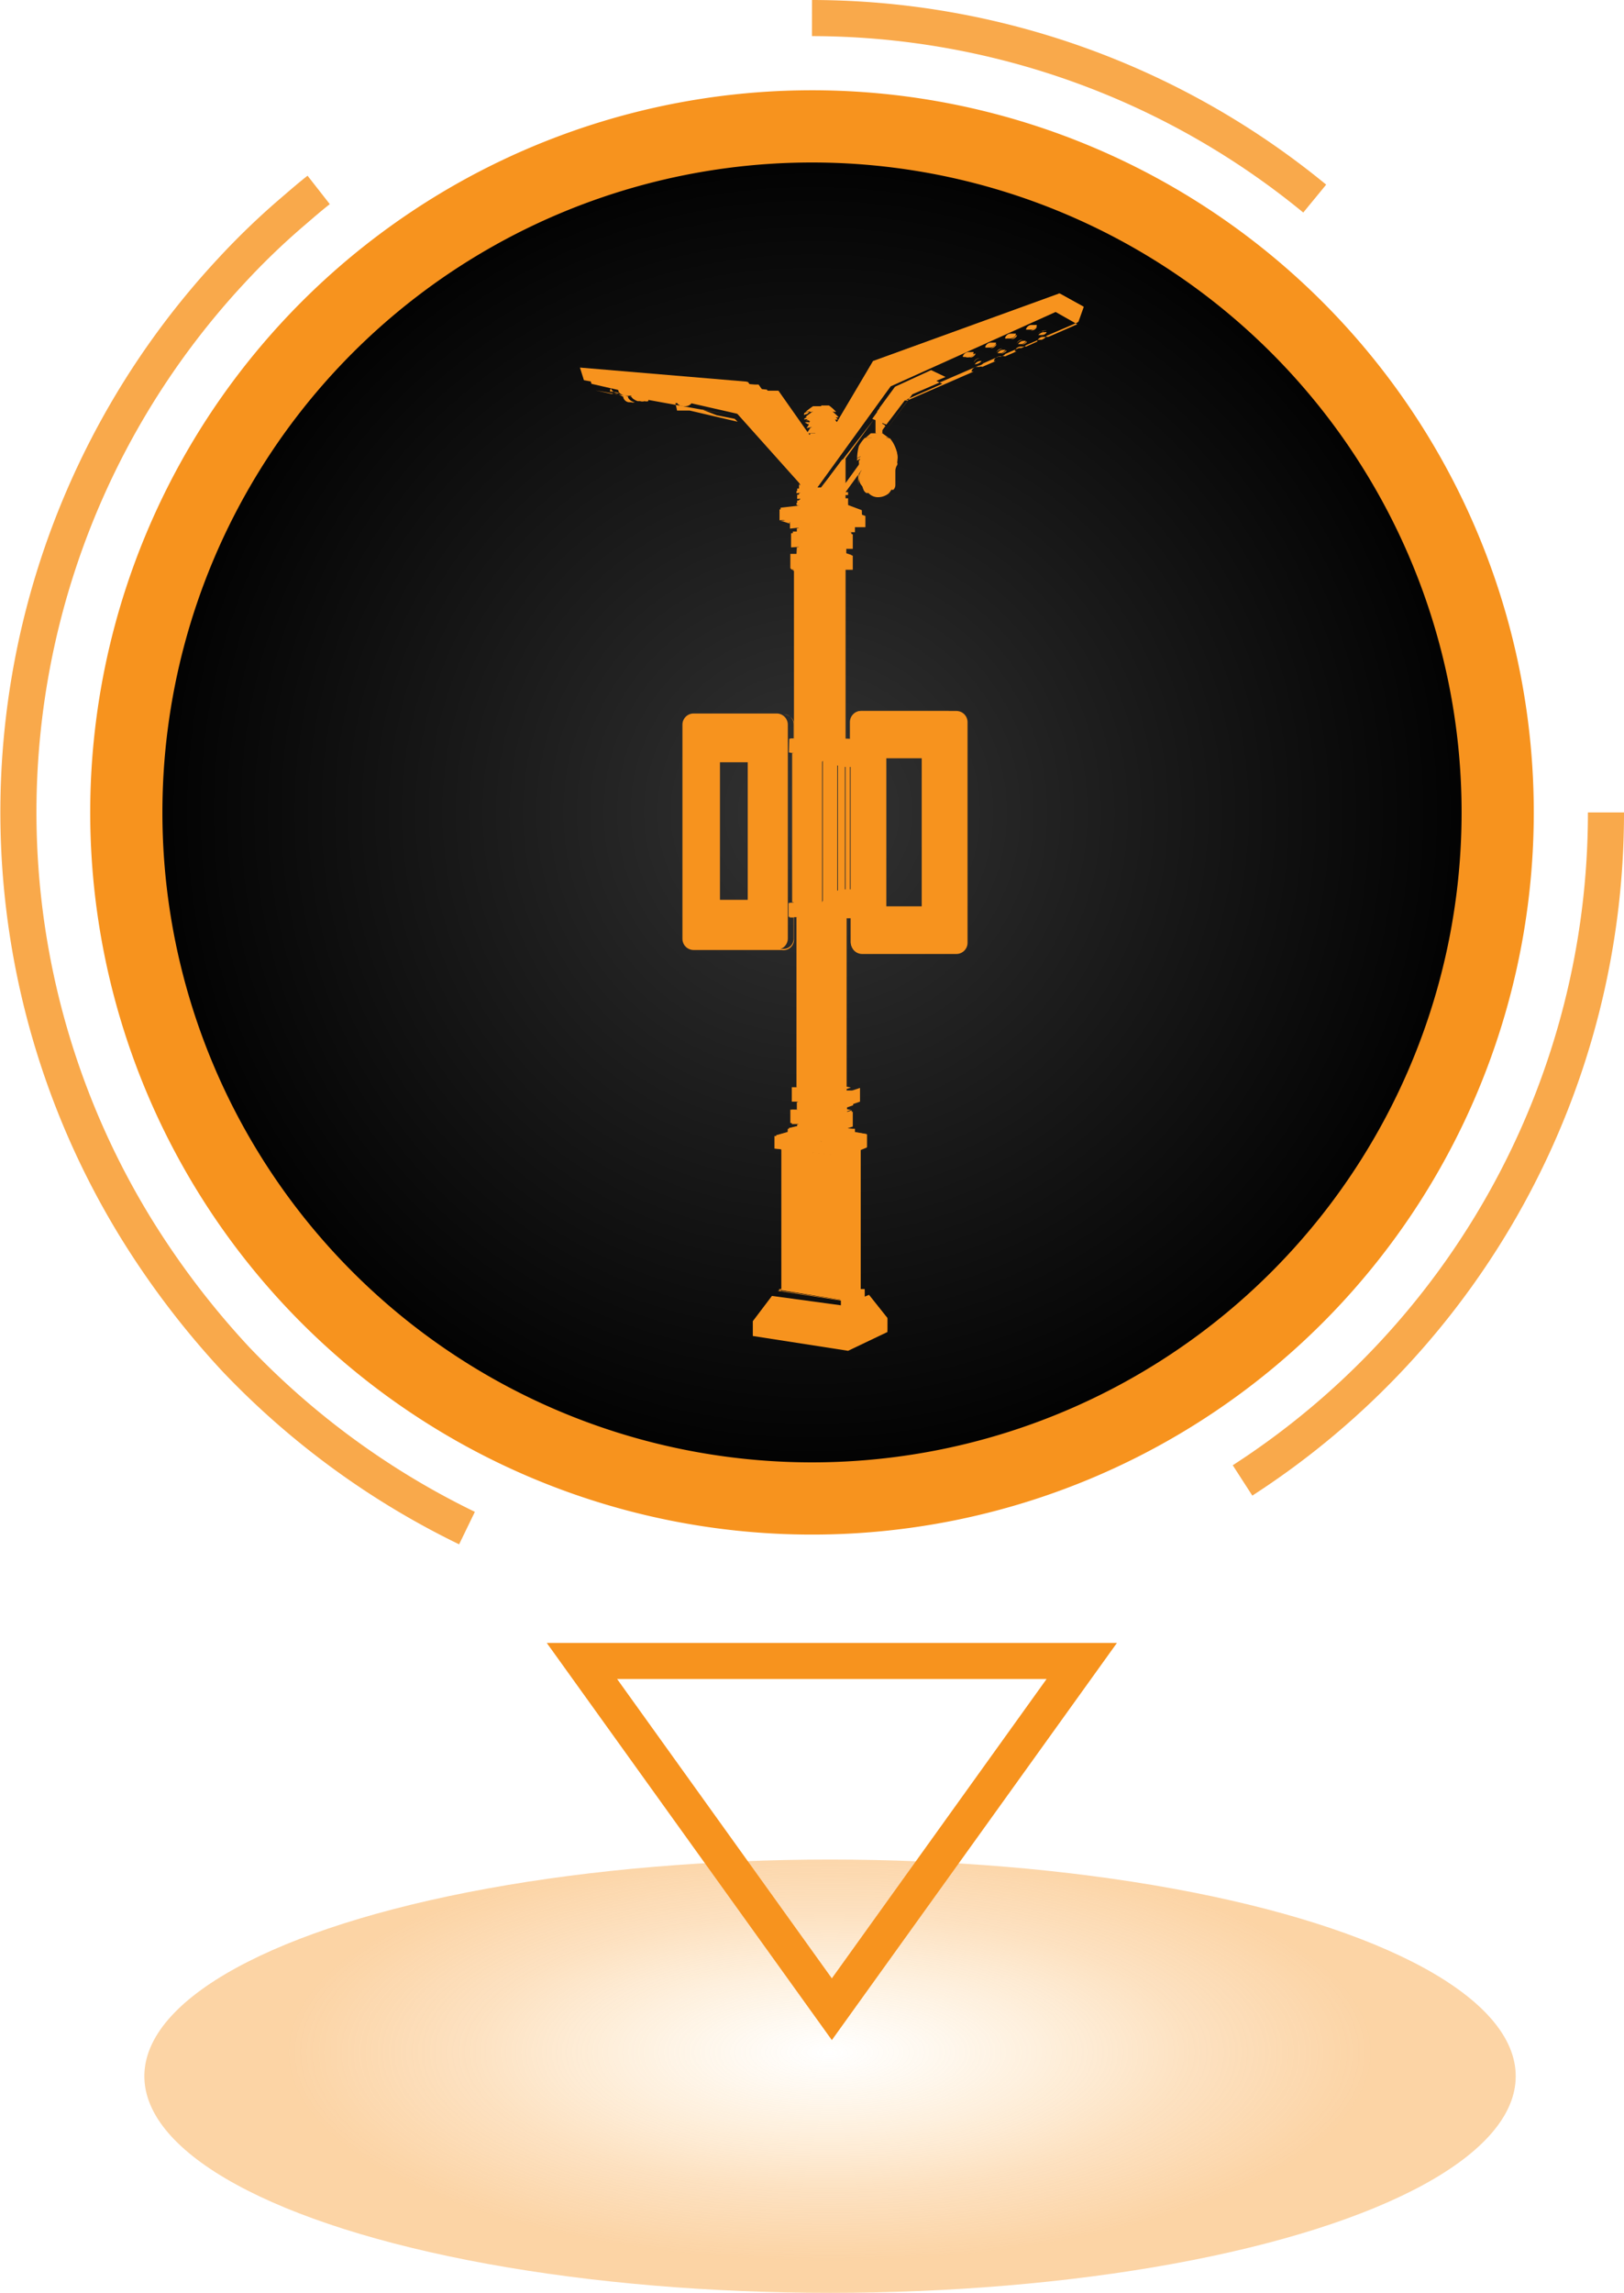 <svg xmlns="http://www.w3.org/2000/svg" xmlns:xlink="http://www.w3.org/1999/xlink" viewBox="0 0 45 63.5"><defs><style>.cls-1{fill:url(#未命名的渐变_54);}.cls-2{fill:#f7931e;}.cls-3{fill:url(#未命名的渐变_42);}.cls-4{opacity:0.8;}.cls-5{fill:none;stroke:#f7931e;}</style><radialGradient id="未命名的渐变_54" cx="-2.9" cy="152.44" r="13.44" gradientTransform="translate(26.24 -8.71) scale(1.12 0.43)" gradientUnits="userSpaceOnUse"><stop offset="0" stop-color="#fbb03b" stop-opacity="0"/><stop offset="0.67" stop-color="#f7931e" stop-opacity="0.28"/><stop offset="1" stop-color="#f7931e" stop-opacity="0.4"/></radialGradient><radialGradient id="未命名的渐变_42" cx="22.5" cy="22.5" r="19" gradientUnits="userSpaceOnUse"><stop offset="0" stop-color="#333"/><stop offset="1"/></radialGradient></defs><g id="图层_2" data-name="图层 2"><g id="图层_1-2" data-name="图层 1"><ellipse class="cls-1" cx="23" cy="57.5" rx="19" ry="6"/><path class="cls-2" d="M29,46.5l-5.95,8.29L17.1,46.5H29m1.95-1H15.15l7.9,11,7.9-11Z"/><circle class="cls-3" cx="22.5" cy="22.5" r="19"/><path class="cls-2" d="M22.5,4.5a18,18,0,1,1-18,18,18,18,0,0,1,18-18m0-2a20,20,0,1,0,20,20,20,20,0,0,0-20-20Z"/><g class="cls-4"><path class="cls-5" d="M44.5,22.5A22,22,0,0,1,34.43,41"/><path class="cls-5" d="M22.5.5a22,22,0,0,1,13.93,5"/><path class="cls-5" d="M12.94,42.32a22.25,22.25,0,0,1-6.4-4.67A23.27,23.27,0,0,1,3.76,34,22,22,0,0,1,6.4,7.51,20.07,20.07,0,0,1,8.16,5.82c.22-.19.44-.38.67-.56"/></g><path class="cls-2" d="M26,20.47v5.15H24.35v-.19a.8.8,0,0,0-.8-.8h-.12a.79.79,0,0,0-.67.38l0,0V21.11l.12-.11a.82.82,0,0,0,.54.24h.15a.82.82,0,0,0,.56-.22.8.8,0,0,0,.24-.56H26m-5,.09v5H19.71v-5H21m1.75,11.05a.87.87,0,0,0,.33.33v3.25l-.63-.1v-3.2a.9.9,0,0,0,.3-.28M29.37,8.12,24.19,10h0l-1,1.69-.06-.07c.05,0,.09,0,.09,0l0,0-.06-.06c.05,0,.08,0,.08,0l0,0h0a1.29,1.29,0,0,0-.21-.19h-.47a2.11,2.11,0,0,0-.23.19h0s0,0,0,0,0,0,.09,0l-.06.06h0s0,0,0,0,0,0,.09.05l-.06.07h0s0,0,0,0,0,0,.1.06h0l0,.06,0,0a.08.08,0,0,0,0,.05.17.17,0,0,0,.09.06v0a.11.11,0,0,1-.08,0,.05.05,0,0,1,0,0,.24.24,0,0,1,.14-.05l-.11.18-.06,0h0l-.9-1.28h0l-.11,0-.32,0-.12-.17-.1,0h0l-4.65-.39h0l.12.37h0l.74.17h0l0,0h0c0,.06.08.14.19.16h.08l.09,0h0c0,.06.09.12.18.15h.07a.19.19,0,0,0,.12,0h0a.17.17,0,0,0,.1,0,.05.05,0,0,0,0-.05h0s0,0,0,0-.08-.05-.18-.08h0a.27.27,0,0,0-.13,0H17.4v0h0c0,.06.08.14.19.16h0a.17.17,0,0,1-.1,0h-.05c-.1,0-.17-.09-.17-.15h0a.06.06,0,0,0,0,0h0v0s-.08-.05-.18-.08h0a.34.34,0,0,0-.14,0h0l-.45-.1,3.75.68,0,0-.8-.15h0l.41.16.5.1.08.08-1.33-.31h0l-.09,0-.26,0v0h0v0S18.7,11,18.6,11h0a.32.32,0,0,0-.13,0H18.4l0,0h0c0,.06.08.14.19.16h.07a.15.15,0,0,0,.1,0h0s0,0,0,0a.21.21,0,0,0,.15.09H19a.21.21,0,0,0,.16-.08h0l1.36.31,1.65,1.86v.19h-.08v.09h.08v.08h-.08v.09h.08v.07h-.08V14h.08v0l-.54.06h0v.31h0l.32.11v.13l.18,0v.11l-.16,0v.42l.16,0v.2H21.9v.4h0l.19.08v4.6h0V15.78l.22,0,.18.18h0v4.28l-.2.23H22v-.39a.26.26,0,0,0-.08-.21.37.37,0,0,0-.21-.09h-.09v0h.09a.28.28,0,0,1,.28.28v.39h-.09v.4h.09V25h-.11v.41h.11V26a.28.28,0,0,1-.28.28h-.09a.24.24,0,0,0,.12-.07.31.31,0,0,0,.09-.22V20.07a.31.31,0,0,0-.31-.31H19.22a.31.31,0,0,0-.31.31V26a.31.31,0,0,0,.31.31h2.44A.29.29,0,0,0,22,26V25.4h.11v4.71l-.17,0v.4l.17,0v.22h-.17v.4h.18v.05l-.26.06h0v.1l-.35.1h0v.37l.19,0V35.7l-.11,0h0v.19h0v-.17L23.3,36v.15l-1.91-.26-.53.7h0V37l2.64.41,1.09-.52V36.5h0l-.51-.64-.12.05v-.21h-.11V31.85l.17-.07v-.37h0l-.33-.06v-.09h0l-.24,0v0l.18-.06v-.41h0l-.16,0v-.12l.17-.06v-.41h0l-.18,0V25.43h.12v.68a.31.31,0,0,0,.31.31h2.61a.31.31,0,0,0,.31-.31V20a.31.31,0,0,0-.31-.31h-.09l-.09,0H23.86a.31.31,0,0,0-.31.31v.47h-.12V15.78l.2,0h0v-.39l-.18-.06v-.13l.18,0v-.4l-.17-.06v0h.23l0,0v-.14l.29,0h0v-.31l-.55-.2h0v-.07l.07,0V13.8l-.07,0v-.09l.07,0v-.08l-.07,0v0l.45-.62c0,.08,0,.24,0,.32a1,1,0,0,0,.05.24.19.19,0,0,0,.07.08h0a.07.07,0,0,0,.06,0h0a.36.36,0,0,0,.28.12h0a.48.48,0,0,0,.28-.1.44.44,0,0,0,.08-.11h0a.07.07,0,0,0,.06,0,.19.19,0,0,0,.05-.13c0-.09,0-.3,0-.39a.3.3,0,0,1,.05-.16.08.08,0,0,0,0-.07.73.73,0,0,0,0-.25.61.61,0,0,0-.21-.35L24.43,12v-.06h0l.11-.15-.11,0v-.08s0,0,0,0h-.06l-.08,0a.07.07,0,0,0,0,.06l0,.3-.07,0a1.19,1.19,0,0,0-.34.4,1.68,1.68,0,0,0-.06.37v0h0l-.39.54V12.7h0l.79-1.09.08,0h0l-.08,0L22.75,13.5l-.32,0h-.07l-.1,0,.39,0h0l1.84-2.54h0v0h0l.19-.26,4.57-2.06.6.34-.8.35v0l0,0h0s0,0,0,0l-.09,0h-.06c-.09,0-.16.08-.16.13s0,0,0,0h0a.05.05,0,0,0,0,0h0l-.31.14v0h0l0,0h0a0,0,0,0,0,0,0,.15.15,0,0,0-.09,0h-.06c-.09,0-.16.08-.16.13a.08.08,0,0,0,0,0l0,0,.05,0-.32.14v0h0s0,0,0,0l0,0a.15.15,0,0,0-.09,0h-.06c-.09,0-.16.08-.16.13a.08.08,0,0,0,0,0h0l0,0h.05l-.37.16a0,0,0,0,0,0,0h0s0,0,0,0h0s0,0,0,0a.11.11,0,0,0-.08,0h-.07c-.08,0-.15.08-.15.13a.08.08,0,0,0,0,0h0l0,0,.06,0-1.79.78h0l-.08,0,1-.44-.43-.21-1,.47-.51.71.39.16h0l.51-.67.09,0L24.49,12h0l.79-1.08,1.83-.79h0a.26.26,0,0,0,.14-.07l.41-.18h.07a.26.26,0,0,0,.13-.08l.37-.16h.07a.41.41,0,0,0,.13-.08l.35-.15h.08A.24.24,0,0,0,29,9.3l.86-.37h0l.16-.44-.68-.37ZM19.13,11.2Z"/><polygon class="cls-2" points="20.89 36.64 20.88 36.94 23.5 37.34 23.5 37.05 20.89 36.64 20.89 36.64"/><polygon class="cls-2" points="24.59 36.52 23.52 37.05 23.51 37.34 24.59 36.83 24.59 36.52 24.59 36.52"/><polygon class="cls-2" points="21.41 35.95 20.89 36.63 23.5 37.03 23.31 36.21 21.41 35.95 21.41 35.95"/><polygon class="cls-2" points="24.09 35.89 23.96 35.94 23.33 36.21 23.51 37.03 24.58 36.51 24.09 35.89 24.09 35.89"/><polygon class="cls-2" points="23.96 35.74 23.32 36.03 23.32 36.19 23.96 35.92 23.96 35.74 23.96 35.74"/><polygon class="cls-2" points="23.86 35.71 23.86 35.75 23.86 35.75 23.28 36 21.63 35.75 21.63 35.72 21.55 35.75 23.31 36.02 23.94 35.73 23.86 35.71 23.86 35.71"/><polygon class="cls-2" points="23.85 31.84 23.34 32.03 23.34 32.03 23.29 32.03 23.28 35.98 23.85 35.73 23.85 31.84 23.85 31.84"/><path class="cls-2" d="M22.45,32.74h0v2.31h0V32.74m-.8-.89v3.88l1.62.25V32l-1.63-.18Z"/><polygon class="cls-2" points="21.81 32.04 21.8 32.04 21.8 35.57 23.09 35.77 23.09 32.19 21.81 32.04 21.81 32.04"/><polygon class="cls-2" points="21.82 32.05 21.82 35.56 23.08 35.75 23.08 32.2 21.82 32.05 21.82 32.05"/><path class="cls-2" d="M23.66,32.77h-.1a.2.2,0,0,0-.15.2v1.87a.19.19,0,0,0,.05.13.16.16,0,0,0,.09,0h.08c.11,0,.12-.23.12-.24v-.05h0V32.9a.2.2,0,0,0,0-.12Z"/><path class="cls-2" d="M23.75,34.78h0Zm0,0a.5.5,0,0,1-.24.09.31.31,0,0,0,.05.1h.08c.08,0,.1-.16.11-.21Z"/><path class="cls-2" d="M23.43,34.87h0a.18.18,0,0,0,0,.09l.07,0h0a.16.16,0,0,1-.05-.11Z"/><polygon class="cls-2" points="23.48 32.99 23.43 32.99 23.43 34.85 23.43 34.85 23.48 34.86 23.48 34.85 23.48 32.99 23.48 32.99"/><path class="cls-2" d="M23.75,32.92h0Zm0,0a.48.48,0,0,1-.23.07h0v1.86h0a.46.46,0,0,0,.23-.09v0a.3.3,0,0,1-.13.07h0a.05.05,0,0,1,0,0v-.52s0,0,0,0,.05-.11.11-.12h0a.11.11,0,0,1,.07,0v-1.2Z"/><path class="cls-2" d="M23.66,34.11c-.06,0-.1.07-.11.1v.56h0v-.4a.09.09,0,0,1,.06-.08l.11,0v-.07a.14.14,0,0,0,0-.06l0,0Z"/><path class="cls-2" d="M23.74,34.28l-.11,0a.1.1,0,0,0,0,.07v.4h0a.2.2,0,0,0,.14-.07v-.43Z"/><path class="cls-2" d="M23.68,34.16h0s0,0,0,.06,0,0,0,0h0a.07.07,0,0,0,0,0,.05.05,0,0,0,0-.05Z"/><path class="cls-2" d="M23.69,34.17a0,0,0,0,0,0,0l0,0s0,0,0,0,0,0,0,0Z"/><path class="cls-2" d="M23.71,33h0l-.15.06s0,0,0,0v.84s0,0,0,0h0l.16-.06s0,0,0,0V33a0,0,0,0,0,0,0Z"/><path class="cls-2" d="M23.71,33l-.15.06s0,0,0,0v.84h0l.15-.06s0,0,0,0V33Z"/><path class="cls-2" d="M23.67,32.79h0a.22.22,0,0,0-.14.19h0a.4.4,0,0,0,.23-.08s0-.08,0-.1Z"/><path class="cls-2" d="M23.61,32.79Zm0,0h-.05a.18.18,0,0,0-.13.19h.05a.23.23,0,0,1,.13-.18Z"/><polygon class="cls-2" points="21.46 31.46 21.46 31.81 21.65 31.83 21.65 31.83 23.33 32.02 23.34 31.68 21.46 31.46 21.46 31.46"/><polygon class="cls-2" points="24.02 31.42 23.35 31.68 23.35 32.01 23.86 31.83 23.86 31.83 24.02 31.76 24.02 31.42 24.02 31.42"/><polygon class="cls-2" points="21.81 31.36 21.49 31.45 23.34 31.67 24 31.41 23.69 31.36 23.69 31.44 23.24 31.58 21.81 31.43 21.81 31.36 21.81 31.36"/><polygon class="cls-2" points="21.83 31.26 21.82 31.42 23.23 31.57 23.23 31.42 21.83 31.26 21.83 31.26"/><polygon class="cls-2" points="23.68 31.27 23.25 31.42 23.25 31.57 23.68 31.43 23.68 31.27 23.68 31.27"/><polygon class="cls-2" points="22.72 31.09 22.72 31.25 22.49 31.31 22.49 31.31 22.07 31.27 22.07 31.2 21.85 31.25 23.24 31.4 23.66 31.27 23.43 31.24 23.43 31.3 23.2 31.38 23.2 31.38 22.78 31.34 22.78 31.17 22.72 31.09 22.72 31.09"/><polygon class="cls-2" points="22.8 31.19 22.8 31.32 23.19 31.36 23.19 31.27 22.83 31.25 22.8 31.19 22.8 31.19"/><polygon class="cls-2" points="23.42 31.21 23.24 31.28 23.21 31.28 23.21 31.36 23.42 31.29 23.42 31.21 23.42 31.21"/><polygon class="cls-2" points="22.48 30.98 22.31 31.16 22.09 31.14 22.09 31.18 22.09 31.18 22.09 31.25 22.48 31.3 22.48 30.98 22.48 30.98"/><polygon class="cls-2" points="22.57 30.89 22.5 30.96 22.5 30.96 22.5 31.3 22.71 31.24 22.71 31.07 22.57 30.89 22.57 30.89"/><polygon class="cls-2" points="22.56 30.5 22.3 30.77 22.3 30.77 21.9 30.73 21.9 31.1 22.3 31.14 22.57 30.87 22.71 31.04 22.71 31.04 22.72 31.06 22.72 31.06 22.72 31.06 22.8 31.16 22.8 31.16 22.84 31.23 23.23 31.26 23.23 30.88 22.83 30.84 22.71 30.68 22.71 30.68 22.71 30.68 22.56 30.5 22.56 30.5"/><polygon class="cls-2" points="23.6 30.75 23.25 30.88 23.25 31.26 23.6 31.13 23.6 30.75 23.6 30.75"/><polygon class="cls-2" points="22.8 30.53 22.8 30.79 22.84 30.83 23.24 30.87 23.42 30.8 23.42 30.69 23.42 30.7 23.42 30.59 23.26 30.64 23.21 30.64 23.21 30.86 23.19 30.86 23.19 30.64 22.87 30.61 22.8 30.53 22.8 30.53"/><path class="cls-2" d="M22.56,30.68a.07.07,0,1,0,0,.14.07.07,0,1,0,0-.14Z"/><path class="cls-2" d="M22.56,30.69a.07.07,0,0,0-.06,0,.06.06,0,0,0,0,.06l0,0h0s0,0,0-.05a.06.06,0,0,0-.05-.06Z"/><polygon class="cls-2" points="23.43 30.71 23.43 30.79 23.58 30.74 23.43 30.71 23.43 30.71"/><polygon class="cls-2" points="22.72 30.43 22.72 30.68 22.79 30.77 22.79 30.51 22.72 30.43 22.72 30.43"/><polygon class="cls-2" points="22.48 30.32 22.27 30.54 22.08 30.52 22.08 30.73 22.3 30.75 22.48 30.56 22.48 30.32 22.48 30.32"/><polygon class="cls-2" points="22.56 30.23 22.5 30.3 22.5 30.3 22.5 30.54 22.56 30.47 22.71 30.66 22.71 30.41 22.71 30.41 22.56 30.23 22.56 30.23"/><polygon class="cls-2" points="22.89 27.15 22.69 27.15 22.41 30.14 22.13 30.11 22.13 30.48 22.49 30.52 22.79 30.21 23.1 30.6 23.48 30.63 23.83 30.51 23.83 30.13 23.47 30.25 23.18 30.21 23.18 30.21 22.89 27.15 22.89 27.15"/><polygon class="cls-2" points="22.78 27.11 22.67 27.15 22.97 30.2 23.24 30.23 23.58 30.12 23.43 30.09 23.2 30.17 23.08 30.15 23.08 30.14 22.78 27.11 22.78 27.11"/><polygon class="cls-2" points="23.19 25.44 22.81 25.44 22.8 25.46 22.8 27.05 22.79 27.05 22.8 27.1 23.1 30.14 23.19 30.16 23.19 25.44 23.19 25.44"/><polygon class="cls-2" points="23.42 25.43 23.3 25.43 23.21 25.44 23.21 30.16 23.42 30.08 23.42 25.43 23.42 25.43"/><polygon class="cls-2" points="22.31 25.4 22.07 25.4 22.07 30.11 22.16 30.12 22.45 27.14 22.45 27.14 22.45 27.14 22.49 27.12 22.49 25.64 22.31 25.4 22.31 25.4"/><path class="cls-2" d="M22.56,29.82a.13.13,0,0,0,0,.26.13.13,0,0,0,0-.26Z"/><path class="cls-2" d="M22.56,29.84a.11.11,0,1,0,0,.22.11.11,0,0,0,0-.22Z"/><polygon class="cls-2" points="22.78 27.06 22.71 27.06 22.49 27.14 22.66 27.14 22.78 27.1 22.78 27.06 22.78 27.06"/><polygon class="cls-2" points="22.5 25.66 22.5 27.12 22.71 27.05 22.71 25.72 22.72 25.72 22.72 27.05 22.79 27.05 22.78 25.7 22.57 25.72 22.5 25.66 22.5 25.66"/><path class="cls-2" d="M25.78,20.49V25.6H24.37V20.49h1.41m.51-.8H23.86a.29.29,0,0,0-.29.29v5h0v.42h0v.68a.29.29,0,0,0,.29.29h2.43a.29.29,0,0,0,.29-.29V20a.29.29,0,0,0-.29-.29Z"/><path class="cls-2" d="M26.39,19.69a.31.31,0,0,1,.21.29v6.13a.31.31,0,0,1-.21.29h.08a.3.3,0,0,0,.3-.3V20a.3.3,0,0,0-.3-.29Z"/><path class="cls-2" d="M21,20.58v4.91H19.72V20.58H21m.5-.8H19.22a.29.29,0,0,0-.3.29V26a.29.29,0,0,0,.3.29h2.25a.29.29,0,0,0,.3-.29V20.07a.29.29,0,0,0-.3-.29Z"/><path class="cls-2" d="M25.56,20.94v4.18h-1V20.94h1m.8-.8h-2.6v5.78h2.6V20.14Z"/><path class="cls-2" d="M25.54,21V25.1h-1V21h1m.8-.8H23.78V25.9h2.56V20.16Z"/><path class="cls-2" d="M20.73,21.09v3.85h-.8V21.09h.8m.8-.8h-2.4v5.48l2.4,0V20.29Z"/><path class="cls-2" d="M20.72,21.11v3.81l-.77,0V21.11h.77m.8-.8H19.15v5.44l2.37,0v-5.4Z"/><polygon class="cls-2" points="22.78 25.48 22.59 25.71 22.78 25.68 22.78 25.48 22.78 25.48"/><polygon class="cls-2" points="22.29 25.01 21.95 25.01 21.95 25.39 22.06 25.39 22.06 25.39 22.32 25.39 22.5 25.64 22.5 25.64 22.57 25.7 22.81 25.42 23.19 25.42 23.29 25.42 23.29 25.03 22.85 25.03 22.56 25.32 22.29 25.01 22.29 25.01"/><polygon class="cls-2" points="23.55 25.03 23.3 25.03 23.3 25.42 23.55 25.42 23.55 25.32 23.41 25.32 23.41 25.12 23.55 25.12 23.55 25.03 23.55 25.03"/><polygon class="cls-2" points="21.94 25.01 21.85 25.01 21.85 25.39 21.94 25.39 21.94 25.01 21.94 25.01"/><polygon class="cls-2" points="23.55 25.13 23.43 25.13 23.43 25.31 23.55 25.31 23.55 25.13 23.55 25.13"/><polygon class="cls-2" points="22.41 25.13 22.56 25.3 22.71 25.14 22.41 25.13 22.41 25.13"/><polygon class="cls-2" points="22.55 20.55 22.29 20.85 22.07 20.85 22.07 24.99 22.3 24.99 22.4 25.11 22.49 25.12 22.49 20.72 22.71 20.72 22.71 20.73 22.72 25.13 22.73 25.13 22.73 25.13 22.78 25.07 22.78 20.79 22.55 20.55 22.55 20.55"/><polygon class="cls-2" points="22.5 20.74 22.5 25.12 22.71 25.13 22.7 20.74 22.5 20.74 22.5 20.74"/><polygon class="cls-2" points="22.8 20.8 22.8 25.06 22.84 25.01 23.2 25.01 23.2 20.84 22.84 20.84 22.8 20.8 22.8 20.8"/><polygon class="cls-2" points="23.3 20.84 23.22 20.84 23.22 25.01 23.41 25.01 23.41 20.84 23.3 20.84 23.3 20.84"/><polygon class="cls-2" points="23.43 20.84 23.43 25.01 23.55 25.01 23.55 20.85 23.43 20.84 23.43 20.84"/><polygon class="cls-2" points="22.06 20.85 21.95 20.85 21.95 24.99 22.06 24.99 22.06 20.85 22.06 20.85"/><polygon class="cls-2" points="21.94 20.46 21.87 20.46 21.86 20.84 21.94 20.84 21.94 20.46 21.94 20.46"/><polygon class="cls-2" points="22.56 20.16 22.5 20.23 22.5 20.24 22.49 20.24 22.29 20.46 21.95 20.46 21.95 20.84 22.29 20.84 22.55 20.52 22.84 20.83 23.29 20.82 23.29 20.45 22.82 20.45 22.56 20.16 22.56 20.16"/><polygon class="cls-2" points="23.3 20.45 23.3 20.82 23.41 20.83 23.41 20.83 23.43 20.83 23.43 20.83 23.55 20.84 23.55 20.75 23.41 20.75 23.41 20.54 23.55 20.54 23.55 20.46 23.3 20.45 23.3 20.45"/><polygon class="cls-2" points="23.55 20.56 23.43 20.56 23.43 20.74 23.55 20.74 23.55 20.56 23.55 20.56"/><polygon class="cls-2" points="23.25 15.65 23.2 15.66 23.2 20.44 23.29 20.44 23.42 20.44 23.42 15.77 23.56 15.75 23.25 15.65 23.25 15.65"/><polygon class="cls-2" points="22.58 20.16 22.83 20.44 22.93 20.44 22.77 20.28 22.77 20.16 22.58 20.16 22.58 20.16"/><polygon class="cls-2" points="23.18 15.66 22.83 15.69 22.8 15.74 22.8 16.09 22.79 20.16 22.79 20.27 22.95 20.44 23.18 20.44 23.18 15.66 23.18 15.66"/><polygon class="cls-2" points="22.48 15.95 22.5 20.21 22.56 20.14 22.57 20.14 22.71 20.14 22.71 16.07 22.57 16.03 22.57 16.04 22.48 15.95 22.48 15.95"/><polygon class="cls-2" points="22.72 16.07 22.72 20.14 22.77 20.14 22.78 16.09 22.72 16.07 22.72 16.07"/><polygon class="cls-2" points="22.78 15.76 22.58 16.02 22.78 16.07 22.78 15.76 22.78 15.76"/><polygon class="cls-2" points="23.24 15.25 22.84 15.29 22.57 15.64 22.3 15.35 21.92 15.39 21.92 15.77 22.07 15.77 22.07 15.77 22.3 15.75 22.57 16.02 22.78 15.73 22.78 15.73 22.79 15.73 22.83 15.68 23.25 15.64 23.24 15.25 23.24 15.25"/><polygon class="cls-2" points="21.94 15.78 22.06 15.84 22.06 15.78 21.94 15.78 21.94 15.78"/><polygon class="cls-2" points="23.26 15.26 23.26 15.64 23.59 15.74 23.59 15.37 23.26 15.26 23.26 15.26"/><polygon class="cls-2" points="22.48 15.33 22.48 15.53 22.57 15.62 22.72 15.41 22.57 15.41 22.57 15.42 22.48 15.33 22.48 15.33"/><polygon class="cls-2" points="22.3 15.14 22.08 15.16 22.07 15.36 22.31 15.33 22.31 15.34 22.47 15.51 22.47 15.32 22.3 15.14 22.3 15.14"/><polygon class="cls-2" points="22.78 15.14 22.58 15.4 22.73 15.4 22.79 15.33 22.78 15.33 22.78 15.14 22.78 15.14"/><polygon class="cls-2" points="23.24 14.63 22.86 14.67 22.57 15 22.31 14.72 21.92 14.77 21.92 15.16 22.07 15.15 22.07 15.15 22.08 15.15 22.31 15.13 22.57 15.39 22.84 15.04 23.24 15.01 23.24 14.63 23.24 14.63"/><polygon class="cls-2" points="23.19 15.03 22.85 15.06 22.8 15.12 22.8 15.31 22.83 15.28 23.19 15.24 23.19 15.03 23.19 15.03"/><polygon class="cls-2" points="23.25 15.03 23.2 15.03 23.2 15.24 23.25 15.24 23.41 15.29 23.41 15.08 23.25 15.03 23.25 15.03"/><polygon class="cls-2" points="23.42 15.09 23.42 15.15 23.56 15.13 23.42 15.09 23.42 15.09"/><polygon class="cls-2" points="23.26 14.63 23.26 15.02 23.59 15.12 23.59 14.75 23.26 14.63 23.26 14.63"/><polygon class="cls-2" points="22.7 14.56 22.48 14.59 22.48 14.89 22.57 14.98 22.7 14.83 22.7 14.56 22.7 14.56"/><polygon class="cls-2" points="22.47 14.59 22.08 14.63 22.08 14.73 22.31 14.71 22.32 14.71 22.47 14.88 22.47 14.59 22.47 14.59"/><polygon class="cls-2" points="22.78 14.55 22.72 14.56 22.72 14.81 22.78 14.74 22.78 14.55 22.78 14.55"/><polygon class="cls-2" points="23.19 14.51 22.79 14.55 22.79 14.72 22.85 14.66 23.19 14.63 23.19 14.51 23.19 14.51"/><polygon class="cls-2" points="23.22 14.5 23.2 14.51 23.2 14.62 23.26 14.62 23.42 14.68 23.42 14.62 23.42 14.62 23.42 14.56 23.22 14.5 23.22 14.5"/><polygon class="cls-2" points="23.22 14.3 21.89 14.44 21.89 14.64 22.07 14.62 22.7 14.55 22.7 14.55 22.7 14.55 23.22 14.49 23.22 14.3 23.22 14.3"/><polygon class="cls-2" points="23.44 14.57 23.44 14.62 23.57 14.61 23.44 14.57 23.44 14.57"/><polygon class="cls-2" points="23.23 14.29 23.23 14.49 23.61 14.61 23.61 14.43 23.23 14.29 23.23 14.29"/><polygon class="cls-2" points="23.31 14.23 21.63 14.42 21.88 14.5 21.88 14.43 21.88 14.43 23.23 14.28 23.62 14.42 23.62 14.46 23.85 14.43 23.31 14.23 23.31 14.23"/><polygon class="cls-2" points="23.32 13.92 23.32 14.22 23.89 14.42 23.88 14.13 23.32 13.92 23.32 13.92"/><polygon class="cls-2" points="23.3 13.92 21.6 14.11 21.6 14.41 23.3 14.21 23.3 13.92 23.3 13.92"/><polygon class="cls-2" points="23.01 13.9 22.14 14 22.14 14.03 23.11 13.93 23.01 13.9 23.01 13.9"/><polygon class="cls-2" points="23 13.83 22.07 13.93 22.07 13.98 22.14 13.98 23 13.89 23 13.83 23 13.83"/><polygon class="cls-2" points="23.01 13.83 23.01 13.89 23.16 13.92 23.27 13.91 23.01 13.83 23.01 13.83"/><polygon class="cls-2" points="23 13.73 22.99 13.73 22.99 13.81 23.01 13.81 23.31 13.9 23.31 13.9 23.32 13.9 23.32 13.91 23.32 13.91 23.34 13.91 23.34 13.85 23 13.73 23 13.73"/><polygon class="cls-2" points="22.98 13.73 22.14 13.84 22.14 13.91 22.98 13.81 22.98 13.73 22.98 13.73"/><polygon class="cls-2" points="23.01 13.65 23.01 13.72 23.41 13.85 23.41 13.8 23.34 13.78 23.34 13.78 23.34 13.78 23.01 13.65 23.01 13.65"/><path class="cls-2" d="M23.79,13.65h0m-.79,0h0l-.91.12v.05l.93-.11v-.06Z"/><polygon class="cls-2" points="23 13.56 22.99 13.56 22.99 13.64 23.01 13.64 23.34 13.76 23.34 13.68 23 13.56 23 13.56"/><polygon class="cls-2" points="22.98 13.56 22.14 13.66 22.14 13.75 22.98 13.64 22.98 13.56 22.98 13.56"/><path class="cls-2" d="M24.33,12.84a1,1,0,0,0-.45.09s-.05.51.06.63l.06,0h0a.42.42,0,0,0,.26.12h0a.4.4,0,0,0,.34-.2.18.18,0,0,1-.15-.18c0-.16,0-.43,0-.48Z"/><polygon class="cls-2" points="23.01 13.49 23.01 13.55 23.41 13.68 23.41 13.64 23.01 13.49 23.01 13.49"/><polygon class="cls-2" points="23 13.48 22.76 13.51 22.76 13.52 22.36 13.57 22.35 13.56 22.07 13.6 22.07 13.66 23 13.55 23 13.48 23 13.48"/><path class="cls-2" d="M23.34,12.72l-.35.47v.28h0l.34.13v0l.47-.64h0a.14.14,0,0,0,0-.06h0v0l-.43.58v-.67Z"/><polygon class="cls-2" points="22.14 13.41 22.14 13.58 22.33 13.55 22.23 13.51 22.23 13.51 22.14 13.41 22.14 13.41"/><path class="cls-2" d="M24.18,12.91a.33.33,0,1,0,.28.33.31.31,0,0,0-.28-.33Z"/><path class="cls-2" d="M24.18,12.93a.3.3,0,0,0-.28.31.28.28,0,1,0,.28-.31Z"/><path class="cls-2" d="M24.19,13.47a0,0,0,0,0,0,0,0,0,0,0,0,0,0s0,0,0,0,0,0,0,0Z"/><path class="cls-2" d="M24.11,13.47a0,0,0,0,0,0,0l0,0s0,0,0,0a0,0,0,0,0,0,0Z"/><path class="cls-2" d="M24.19,13.49h0Z"/><path class="cls-2" d="M24.25,13.46a0,0,0,0,0,0,0s0,0,0,0a0,0,0,0,0,0,0s0,0,0,0Z"/><path class="cls-2" d="M24.11,13.48v0h0s0,0,0,0Z"/><path class="cls-2" d="M24.3,12.65a1,1,0,0,0-.5.1s0,.05,0,.07a.2.2,0,0,1,0,.08s0,.26,0,.36a.65.65,0,0,0,0,.2,1.72,1.72,0,0,1,0-.54h0a1,1,0,0,1,.46-.08h.17v0c0,.08,0,.32,0,.46a.18.18,0,0,0,.15.18h0l.05,0a.17.17,0,0,0,0-.12c0-.09,0-.3,0-.39a.75.75,0,0,1,0-.16h0s0-.1-.37-.13Z"/><polygon class="cls-2" points="22.98 13.21 22.77 13.5 22.98 13.47 22.98 13.21 22.98 13.21"/><path class="cls-2" d="M29.35,8.14h0Zm0,0L24.2,10l-1.08,1.82h0L22.44,13,20.7,10.57l-4.63-.39.11.35,4.08.74h0l1.87,2.09h0l.11.14.4,0,1.84-2.54-.08-.05h0l.07.05.2-.27h0l4.57-2.06.1-.44Z"/><path class="cls-2" d="M24.25,13.47h0v0a0,0,0,0,0,0,0Z"/><path class="cls-2" d="M24.1,13h0s0,0,0,0,0,0,0,0H24s0,0,0,0v0l0,0h0v0h0a.05.05,0,0,0,0,0,0,0,0,0,0,0,0v.08h0a0,0,0,0,0,0,0v0a0,0,0,0,0,0,0h0s0,0,0,0,0,0,0,0l0,0,0,0a0,0,0,0,0,0,0,0,0,0,0,0,0,0,0,0,0,0,0,0,0h.1a.2.2,0,0,0,.18-.16,0,0,0,0,0,0,0,0,0,0,0,0,0,0s0,0,0,0h0v0a.23.23,0,0,0-.15-.21l-.07,0h0v0h0Z"/><path class="cls-2" d="M24.05,13.45a0,0,0,0,0,0,0h0a0,0,0,0,0,0,0Z"/><path class="cls-2" d="M24.31,13.41l0,0a0,0,0,0,0,0,0h0s0,0,0,0a0,0,0,0,0,0,0Z"/><path class="cls-2" d="M24.31,13.43h0Z"/><path class="cls-2" d="M24.15,13a.15.15,0,0,0-.09,0h0l0,0h0s0,0,0,0,0,0,0,0h0v0a0,0,0,0,1,0,0s0,0,0,0a0,0,0,0,1,0,0h0v0h0a0,0,0,0,1,0,0s0,0,0,0a0,0,0,0,1,0,0h0v0h0a0,0,0,0,1,0,0v0h0a0,0,0,0,1,0,0,.28.28,0,0,0,.13,0h.07a.23.23,0,0,0,.14-.2.21.21,0,0,0-.18-.21Zm-.09,0h0Zm0,0h0Z"/><path class="cls-2" d="M24.36,13.35h0s0,0,0,0l0,0a0,0,0,0,0,0,0,0,0,0,0,0,0,0Z"/><path class="cls-2" d="M24.15,13.07a.16.16,0,0,0-.12.06.15.15,0,0,0,0,.19.16.16,0,0,0,.14.08h0a.15.15,0,0,0,.14-.16.17.17,0,0,0-.11-.16Z"/><path class="cls-2" d="M24.36,13.37a0,0,0,0,0,0,0h0s0,0,0,0Z"/><path class="cls-2" d="M24.15,13.09a.16.16,0,0,0-.13.08.15.15,0,0,0,0,.17.16.16,0,0,0,.11.05h.06a.14.14,0,0,0,.09-.14.1.1,0,0,0,0-.1.12.12,0,0,0-.09-.05h0Z"/><path class="cls-2" d="M24.39,13.29h0v0s0,0,0,0a0,0,0,0,0,0,0Z"/><path class="cls-2" d="M24.4,13.19h0s0,0,0,0l0,0a0,0,0,0,0,0,0,0,0,0,0,0,0,0Z"/><path class="cls-2" d="M24.4,13.21h0Z"/><path class="cls-2" d="M24.39,13.12l0,0a0,0,0,0,0,0,0,0,0,0,0,0,0,0s0,0,0,0Z"/><path class="cls-2" d="M24.39,13.13h0Z"/><path class="cls-2" d="M24.36,13.05a0,0,0,0,0,0,0l0,0a0,0,0,0,0,0,0,0,0,0,0,0,0,0Z"/><path class="cls-2" d="M24.36,13.07h0Z"/><path class="cls-2" d="M24.31,13l0,0a0,0,0,0,0,0,0,0,0,0,0,0,0,0s0,0,0,0Z"/><path class="cls-2" d="M24.25,13a0,0,0,0,0,0,0,0,0,0,0,0,0,0s0,0,0,0,0,0,0,0Z"/><path class="cls-2" d="M24.18,13a0,0,0,0,0,0,0,0,0,0,0,0,0,0s0,0,0,0,0,0,0,0Z"/><path class="cls-2" d="M24.25,13h0Z"/><path class="cls-2" d="M24.18,13h0Z"/><path class="cls-2" d="M20.72,10.57,22.44,13l0-.07-1-1.41.43.17.4.56,0,0,0,0h0s-.08,0-.08,0,0,0,0,0l-.9-1.29-.08,0,.51.73-.39-.14h0l-.47-.62h0l-.12-.17-.08,0Z"/><path class="cls-2" d="M22.69,12.56h0Zm0,0-.41.06.21.29.2-.35Z"/><path class="cls-2" d="M23.93,12.68h0Zm0,0h0a.36.36,0,0,0-.18.08h0a0,0,0,0,1,0,0s0-.05,0-.06a.38.38,0,0,1,.14-.06Z"/><path class="cls-2" d="M24.46,12.65h0Zm0,0c.37,0,.37.09.37.14a.05.05,0,0,0,0,0h0a.82.82,0,0,0-.4-.1Z"/><path class="cls-2" d="M24.32,12.13a1.65,1.65,0,0,0-.36,0h0a1.12,1.12,0,0,0-.16.22,1.33,1.33,0,0,0-.05.34.55.55,0,0,1,.32-.09l.3,0a1,1,0,0,1,.5.1h0a.89.89,0,0,0-.21-.56h0a1.1,1.1,0,0,0-.35,0Z"/><path class="cls-2" d="M21.5,11.54l.77,1.07h0l0-.07h0s-.08,0-.08,0,0-.06,0-.06l.06,0v0h0s-.08,0-.08,0,0-.05,0-.06h0l-.4-.56-.38-.15Z"/><path class="cls-2" d="M22.69,12.35l-.27,0-.09.23.37-.06.12-.19h-.13Z"/><path class="cls-2" d="M22.4,12.37h0Zm0,0-.06,0h0l0,0a.07.07,0,0,0,0,0s0,0,.09,0l0-.14Z"/><path class="cls-2" d="M22.72,12.18l-.25,0h0l-.11.17a1.14,1.14,0,0,1,.34,0h.14l.08-.14h-.19Z"/><path class="cls-2" d="M22.44,12.2h0Zm0,0-.11,0h0l0,0a.12.12,0,0,0,0,.05s0,0,.09,0h0l.09-.15Z"/><path class="cls-2" d="M22.79,12h-.33l-.11.18a1.17,1.17,0,0,1,.35,0h.22L23,12h0l-.19,0Z"/><path class="cls-2" d="M22.44,12Zm0,0a.56.56,0,0,0-.1,0h0l0,0h0a.05.05,0,0,0,0,0s0,0,.09,0h0l.09-.14Z"/><path class="cls-2" d="M24.29,12h-.08l-.08,0-.15.13a2,2,0,0,1,.34,0,1.1,1.1,0,0,1,.31,0h0L24.45,12l0,0h-.12Z"/><path class="cls-2" d="M22.77,11.84a1.3,1.3,0,0,0-.31,0h0l-.11.17a1.2,1.2,0,0,1,.36,0h.08A.78.78,0,0,1,23,12l.09-.16-.33,0Z"/><path class="cls-2" d="M24.33,11.6a.1.1,0,0,0-.07,0s0,0,0,0V12h.19v-.32s0,0,0,0Z"/><polygon class="cls-2" points="24.43 11.73 24.43 11.9 24.52 11.77 24.43 11.73 24.43 11.73"/><path class="cls-2" d="M22.74,11.68l-.28,0-.11.18a1.33,1.33,0,0,1,.41-.05,2.37,2.37,0,0,1,.35,0l.07-.11h0a1.15,1.15,0,0,0-.44-.06Z"/><path class="cls-2" d="M22.44,11.7h0Zm0,0a.29.29,0,0,0-.14,0h0v0s0,0,.09.05l.07-.11Z"/><path class="cls-2" d="M22.74,11.53h-.21l-.16.12h0l-.05,0a1.55,1.55,0,0,1,.42-.05,1.4,1.4,0,0,1,.42.05,1.37,1.37,0,0,0-.17-.17Zm.42.18h0Zm0,0,0,0,0,0Z"/><path class="cls-2" d="M22.5,11.54Zm0,0h0c-.15,0-.22.05-.22.07s0,0,.09,0l.13-.11Z"/><path class="cls-2" d="M23,11.53l0,0,0,0Zm0,0,.11.09h0l.08,0,0,0h0a.35.35,0,0,0-.16,0Z"/><path class="cls-2" d="M22.74,11.4h-.21a1,1,0,0,0-.21.15,1.49,1.49,0,0,1,.4,0H23l.17,0a1.22,1.22,0,0,0-.17-.15Z"/><polygon class="cls-2" points="25.8 10.25 24.8 10.71 24.36 11.31 24.66 11.55 25.18 10.88 25.19 10.87 25.19 10.87 25.19 10.87 26.2 10.44 25.8 10.25 25.8 10.25"/><polygon class="cls-2" points="24.36 11.32 24.3 11.4 24.62 11.54 24.36 11.32 24.36 11.32"/><path class="cls-2" d="M22.5,11.41Zm0,0h0c-.15,0-.22,0-.22.06s0,0,.08,0a.71.71,0,0,1,.14-.1Z"/><path class="cls-2" d="M23,11.41l0,0,.08.08h0c.05,0,.07,0,.07,0l0,0h0l-.16,0Z"/><polygon class="cls-2" points="20.94 10.76 21.4 11.37 21.74 11.49 21.25 10.79 20.94 10.76 20.94 10.76"/><path class="cls-2" d="M22.76,11.25l-.23,0a1.66,1.66,0,0,0-.21.16,1.45,1.45,0,0,1,.4,0H23a.61.61,0,0,1,.17,0l0,0a1.16,1.16,0,0,0-.2-.18l-.22,0Z"/><polygon class="cls-2" points="19.55 11.19 19.89 11.32 20.37 11.41 20.29 11.32 19.55 11.19 19.55 11.19"/><path class="cls-2" d="M18.76,11.14a.07.07,0,0,0,0,0,.22.22,0,0,0,.14.09H19a.17.17,0,0,0,.15-.07l-.08,0-.27,0Z"/><path class="cls-2" d="M18.39,11c0,.05.09.11.18.13h.07l.1,0h0s0,0,0,0l-.08,0a.93.93,0,0,0-.29-.05Z"/><path class="cls-2" d="M17.93,10.88h-.05l0,0h0c0,.07.08.14.19.17h.07a.18.18,0,0,0,.1,0,.05.05,0,0,0,0-.05h0v0s-.08-.05-.18-.07h0l-.13,0Z"/><path class="cls-2" d="M18.44,11h-.05a1.59,1.59,0,0,1,.3.06l.08,0s-.07,0-.16-.06h0a.45.45,0,0,0-.16,0Z"/><path class="cls-2" d="M17.88,10.92c0,.06.08.12.18.14h.06a.19.19,0,0,0,.1,0,.05.05,0,0,0,0,0l-.07,0-.29-.06Z"/><path class="cls-2" d="M17.93,10.9h-.05l.29.06.08,0s-.07-.05-.16-.06h0l-.15,0Z"/><path class="cls-2" d="M17.4,10.83c0,.05.08.12.18.13h.06a.16.16,0,0,0,.1,0l0,0-.08,0a1.35,1.35,0,0,0-.29-.05Z"/><path class="cls-2" d="M17.45,10.8H17.4l.3.06.07,0s-.07-.05-.15-.07h0l-.15,0Z"/><path class="cls-2" d="M16.92,10.75h0a.25.25,0,0,0,.18.14h.06a.16.16,0,0,0,.1,0,.05.05,0,0,0,0,0l-.08,0a1.37,1.37,0,0,0-.28-.05Z"/><path class="cls-2" d="M17,10.72h-.05l.3.06s.05,0,.07,0-.07-.05-.15-.07h0a.37.37,0,0,0-.15,0Z"/><path class="cls-2" d="M27.26,10Zm0,0a.19.19,0,0,1-.14.09H27v0l0,0,.08,0h.05a.24.24,0,0,0,.12-.07h0a0,0,0,0,0,0,0h0a0,0,0,0,0,0,0Z"/><path class="cls-2" d="M27.2,9.92h-.06c-.08,0-.15.07-.15.12v0a.19.19,0,0,1,.16-.12h.05l.08,0s0,0,0,0l-.07,0Z"/><path class="cls-2" d="M28,10h0m-.8,0h-.06a.22.22,0,0,0-.13.09h0a.28.28,0,0,0,.19-.09Z"/><path class="cls-2" d="M26.9,9.75h-.06c-.09,0-.16.08-.16.13a.05.05,0,0,0,0,0h0s0,0,0,0a.08.08,0,0,0,.07,0h.07c.09,0,.16-.08.16-.13l0,0h0s0,0,0,0l-.09,0Z"/><path class="cls-2" d="M27,9.8h0a.23.23,0,0,1-.15.1h-.09v0l0,0,.08,0h.05c.07,0,.14-.07.14-.11h0s0,0,0,0l0,0Z"/><path class="cls-2" d="M27.11,10.53h0m-.21-.76h-.06c-.08,0-.14.07-.14.11s0,0,0,0,.07-.1.15-.12h.06l.07,0h0a.12.12,0,0,0-.08,0Zm-.19.14h0Z"/><path class="cls-2" d="M26.94,9.8h-.07a.24.24,0,0,0-.14.08h0A.22.22,0,0,0,27,9.8Z"/><path class="cls-2" d="M27.88,9.7h0a.24.24,0,0,1-.15.09h-.1v0a0,0,0,0,0,0,0h.13a.23.23,0,0,0,.13-.07h0v0h0l0,0Z"/><path class="cls-2" d="M27.81,9.66h-.06c-.08,0-.14.07-.14.12v0c0-.05.08-.1.16-.12h.12l-.08,0Z"/><path class="cls-2" d="M27.84,9.69h-.07a.22.22,0,0,0-.13.09h.09a.2.2,0,0,0,.13-.09Z"/><path class="cls-2" d="M27.51,9.49h-.06c-.08,0-.15.08-.15.13a.05.05,0,0,0,0,0l0,0a.1.1,0,0,0,.07,0h.07c.09,0,.16-.08.16-.13s0,0,0,0h0a.05.05,0,0,0,0,0l-.09,0Z"/><path class="cls-2" d="M27.59,9.54a.25.25,0,0,1-.15.1h-.1v0l0,0,.07,0h.06c.07,0,.14-.07.14-.11h0s0,0,0,0l0,0Z"/><path class="cls-2" d="M27.73,10.27h0m-.22-.76h-.06c-.07,0-.14.07-.14.11s0,0,0,0a.19.19,0,0,1,.15-.12h.06l.07,0v0Z"/><path class="cls-2" d="M27.55,9.54h-.07a.24.24,0,0,0-.14.08h.1a.22.22,0,0,0,.13-.08Z"/><path class="cls-2" d="M28.45,9.45h0a.24.24,0,0,1-.15.09h-.1v0a0,0,0,0,0,0,0h.13a.2.2,0,0,0,.12-.06h0l0,0h0l0,0Z"/><path class="cls-2" d="M28.38,9.41h-.06c-.08,0-.15.07-.15.12v0c0-.05.08-.1.16-.12h.12l-.08,0Z"/><path class="cls-2" d="M28.41,9.44h-.07a.22.22,0,0,0-.13.09h.09a.22.22,0,0,0,.13-.08Z"/><path class="cls-2" d="M28.08,9.24H28c-.08,0-.15.08-.15.13a.05.05,0,0,0,0,0h0s0,0,0,0a.08.08,0,0,0,.07,0h.07c.09,0,.16-.07.16-.13h0s0,0,0,0h0a.05.05,0,0,0,0,0l-.09,0Z"/><path class="cls-2" d="M28.15,9.29h0a.21.21,0,0,1-.14.1h-.1v0l0,0,.07,0h.06c.07,0,.14-.07.14-.11h0s0,0,0,0l0,0Z"/><path class="cls-2" d="M28.08,9.26h0c-.08,0-.15.07-.15.11s0,0,0,0A.19.19,0,0,1,28,9.28h.06l.07,0v0Z"/><path class="cls-2" d="M28.12,9.29h-.07a.24.24,0,0,0-.14.08H28a.22.22,0,0,0,.14-.08Z"/><path class="cls-2" d="M29,9.21a.24.24,0,0,1-.15.09h-.1v0a0,0,0,0,0,0,0l0,0h.08c.08,0,.14-.07.14-.11l0,0Z"/><path class="cls-2" d="M28.94,9.17h-.06c-.08,0-.14.07-.14.11a0,0,0,0,0,0,0c0-.05.07-.1.15-.12H29a.12.12,0,0,0-.08,0Z"/><path class="cls-2" d="M29.77,9.2h0m-.8,0H28.9a.26.26,0,0,0-.13.08h.09A.2.2,0,0,0,29,9.2Z"/><path class="cls-2" d="M28.85,9.76h0M28.65,9h-.07c-.08,0-.15.08-.15.13a.05.05,0,0,0,0,0l0,0,.07,0h.07c.09,0,.16-.08.16-.13h0a.05.05,0,0,0,0,0h0s0,0,0,0l-.08,0Z"/><path class="cls-2" d="M28.71,9.05h0a.25.25,0,0,1-.15.1h-.1v0l0,0,.08,0h.05c.08,0,.14-.07.14-.11h0l0,0Z"/><path class="cls-2" d="M28.65,9h-.06c-.08,0-.15.08-.15.12v0A.19.19,0,0,1,28.61,9h.11l-.07,0Z"/><path class="cls-2" d="M29.47,9h0m-.79,0h-.07a.24.24,0,0,0-.14.09h.1a.22.22,0,0,0,.13-.08Z"/><polygon class="cls-2" points="29.37 8.13 29.27 8.58 29.88 8.92 30.03 8.5 29.37 8.13 29.37 8.13"/><polygon class="cls-2" points="22 15.5 22 20.5 22.55 20.55 23 19.5 22.67 15.88 22 15.5"/></g></g></svg>